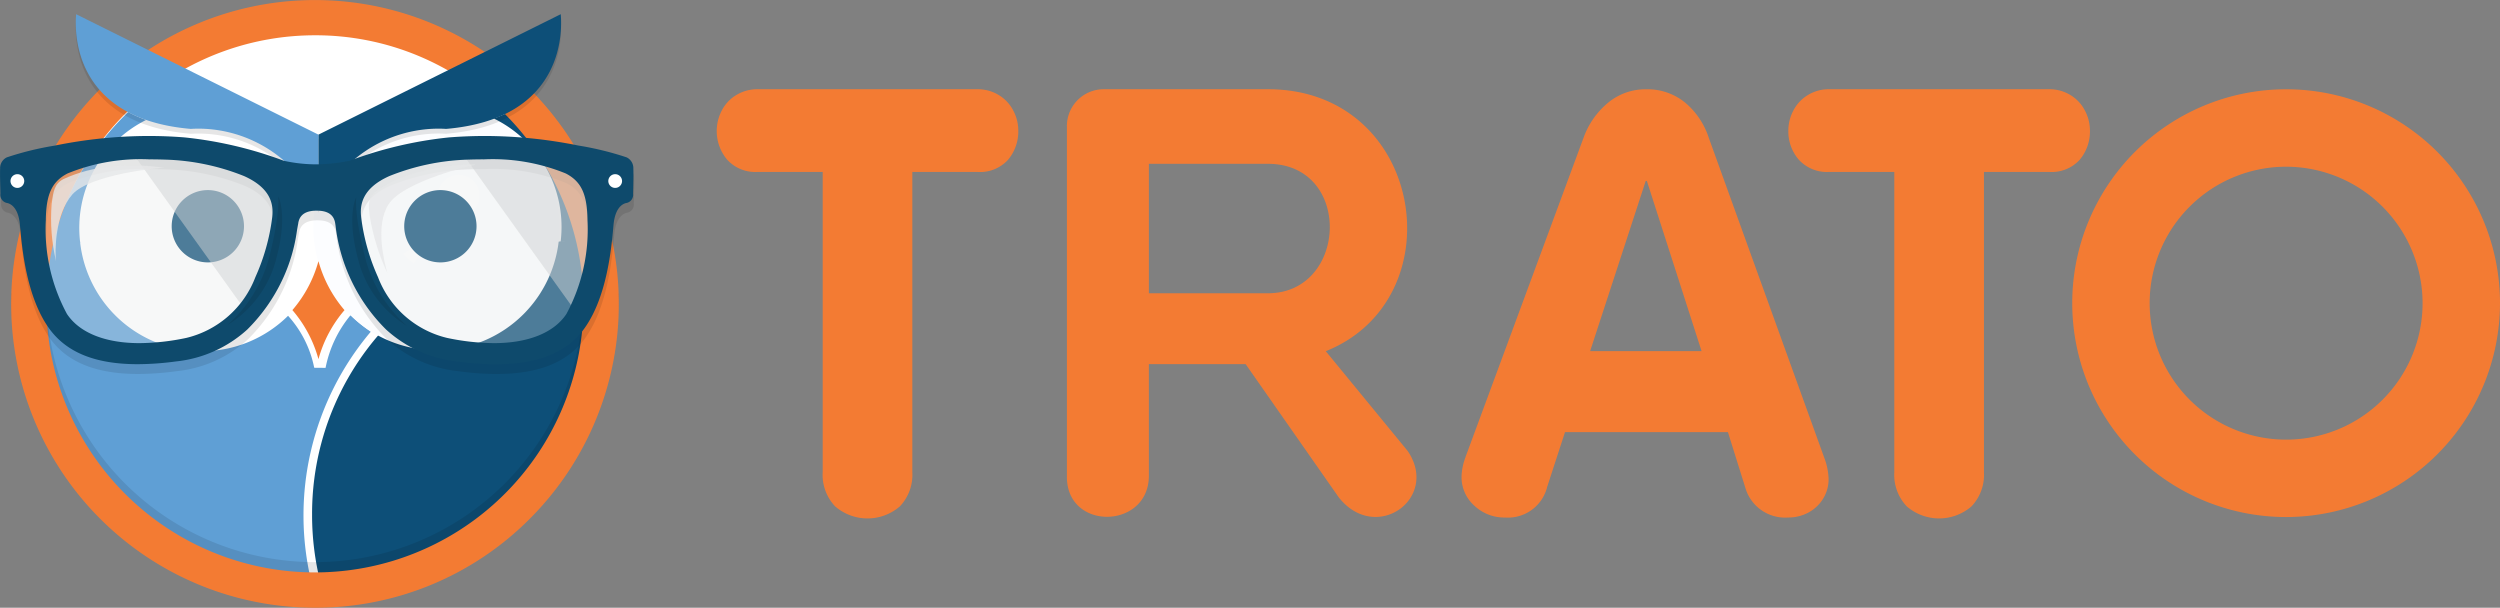 <svg xmlns="http://www.w3.org/2000/svg" xmlns:xlink="http://www.w3.org/1999/xlink" width="177.983" height="43.266" viewBox="0 0 177.983 43.266">
    <rect x="0" y="0" width="177.983" height="43.266" fill="#808080" stroke="none"/>
    <defs>
        <clipPath id="clip-path">
            <path id="Rectangle_1" data-name="Rectangle 1" class="cls-1" d="M0 0h43.265v21.635H0z"/>
        </clipPath>
        <clipPath id="clip-path-2">
            <path id="Rectangle_2" data-name="Rectangle 2" class="cls-1" d="M0 0h34.551v13.78H0z"/>
        </clipPath>
        <clipPath id="clip-path-3">
            <path id="Rectangle_3" data-name="Rectangle 3" class="cls-1" d="M0 0h45.093v16.251H0z"/>
        </clipPath>
        <clipPath id="clip-path-4">
            <path id="Rectangle_4" data-name="Rectangle 4" class="cls-1" d="M0 0h16.671v13.622H0z"/>
        </clipPath>
        <clipPath id="clip-path-5">
            <path id="Rectangle_6" data-name="Rectangle 6" class="cls-1" d="M0 0h10.115v10.743H0z"/>
        </clipPath>
        <clipPath id="clip-path-6">
            <path id="Path_20" data-name="Path 20" class="cls-1" d="M184.806 1662.431a16.381 16.381 0 0 0-5.721-1.2c-.8-.029-1.537-.026-2.223 0l7.68 10.715a13.573 13.573 0 0 0 2.411-6.32c.1-.93-.042-2.251-2.148-3.2" transform="translate(-176.863 -1661.213)"/>
        </clipPath>
        <clipPath id="clip-path-7">
            <path id="Rectangle_8" data-name="Rectangle 8" class="cls-1" d="M0 0h8.046v6.807H0z"/>
        </clipPath>
        <clipPath id="clip-path-8">
            <path id="Path_21" data-name="Path 21" class="cls-1" d="M171.262 1664.178c1.285-1.456 6.318-1.918 6.526-1.9a14.032 14.032 0 0 0-3.718-.083 9.909 9.909 0 0 0-3.437.883c-.657.338-.726.91-.84 1.764a13.14 13.14 0 0 0 .312 4.087c-.091-.678-.082-3.346 1.157-4.75" transform="translate(-169.743 -1662.124)"/>
        </clipPath>
        <clipPath id="clip-path-10">
            <path id="Rectangle_11" data-name="Rectangle 11" class="cls-1" d="M0 0h9.191v11.034H0z"/>
        </clipPath>
        <clipPath id="clip-path-11">
            <path id="Path_23" data-name="Path 23" class="cls-1" d="M212.422 1662.244c-1.322-.681-3.7-1.136-7.085-1.011-.14.005-.277.011-.413.02l7.877 10.991a14.566 14.566 0 0 0 1.314-6.448c-.022-1.734-.373-2.87-1.693-3.553" transform="translate(-204.925 -1661.212)"/>
        </clipPath>
        <clipPath id="clip-path-12">
            <path id="Rectangle_13" data-name="Rectangle 13" class="cls-1" d="M0 0h7.617v7.755H0z"/>
        </clipPath>
        <clipPath id="clip-path-13">
            <path id="Path_24" data-name="Path 24" class="cls-1" d="M198.361 1664.831c1.068-1.622 5.988-2.785 6.2-2.8a14.043 14.043 0 0 0-3.693.44 9.544 9.544 0 0 0-3.279 1.355c-.774.576-.676 1.008-.585 1.865a15.423 15.423 0 0 0 1.256 4.059c-.184-.658-.925-3.358.1-4.923" transform="translate(-196.94 -1661.999)"/>
        </clipPath>
        <clipPath id="clip-path-14">
            <path id="Rectangle_14" data-name="Rectangle 14" class="cls-1" d="M0 0h3.9v9.17H0z"/>
        </clipPath>
        <linearGradient id="linear-gradient" x1="-14.437" y1="145.528" x2="-14.355" y2="145.528" gradientUnits="objectBoundingBox">
            <stop offset="0" stop-color="#fff"/>
            <stop offset="1" stop-color="#d0d2d3"/>
        </linearGradient>
        <linearGradient id="linear-gradient-2" x1="-17.253" y1="227.843" x2="-17.152" y2="227.843" gradientUnits="objectBoundingBox">
            <stop offset="0" stop-color="#fff"/>
            <stop offset="1" stop-color="#e6e7e8"/>
        </linearGradient>
        <linearGradient id="linear-gradient-3" x1="-18.515" y1="140.459" x2="-18.425" y2="140.459" xlink:href="#linear-gradient"/>
        <linearGradient id="linear-gradient-4" x1="-21.142" y1="199.106" x2="-21.034" y2="199.106" xlink:href="#linear-gradient-2"/>
        <style>
            .cls-1{fill:none}.cls-2{fill:#fff}.cls-3{fill:#0d4f78}.cls-4{fill:#5f9fd5}.cls-6{fill:#f37b33}.cls-7{opacity:.1;mix-blend-mode:multiply;isolation:isolate}.cls-9{fill:#010202}.cls-12{opacity:.3}.cls-13{clip-path:url(#clip-path-4)}.cls-14{fill:#e5e6e7}.cls-15{opacity:.5}.cls-19{opacity:.8}.cls-30{clip-path:url(#clip-path-14)}
        </style>
    </defs>
    <g id="Group_3353" data-name="Group 3353" transform="translate(-165.383 -1647.95)">
        <path id="Path_1" data-name="Path 1" class="cls-2" d="M188.051 1690.862a21.188 21.188 0 1 1 14.984-6.205 21.055 21.055 0 0 1-14.984 6.205" transform="translate(-.248 -.089)"/>
        <path id="Path_2" data-name="Path 2" class="cls-3" d="M192.7 1692.988a18.774 18.774 0 0 0 13.667-5.624 19.635 19.635 0 0 0 5.788-13.973 19.877 19.877 0 0 0-.6-4.884 19.465 19.465 0 0 0-19.473 19.557 19.694 19.694 0 0 0 .623 4.924" transform="translate(-4.481 -3.451)"/>
        <path id="Path_3" data-name="Path 3" class="cls-4" d="m169.811 1668.471 1.9.106a8.722 8.722 0 0 0 14.812 5.3 7.763 7.763 0 0 1 1.862 3.7l.808.007a8.411 8.411 0 0 1 1.772-3.74l.045.02a8.93 8.93 0 0 0 1.359 1.117l.039.034a20.258 20.258 0 0 0-4.2 17.915 19.585 19.585 0 0 1-19.053-19.57 18.87 18.87 0 0 1 .644-4.89" transform="translate(-.632 -3.445)"/>
        <path id="Path_4" data-name="Path 4" d="M209.719 1665.618a8.764 8.764 0 1 1-8.764-8.765 8.763 8.763 0 0 1 8.764 8.765" transform="translate(-4.501 -1.495)" style="fill:#fcfdff"/>
        <path id="Path_5" data-name="Path 5" class="cls-3" d="M208.74 1657.416a9.293 9.293 0 0 1-1.3.564l-.009-.027a8.585 8.585 0 0 1 4.8 8.775v.041q.99-.1 2.007-.1h-.013a19.655 19.655 0 0 0-5.221-9.033c-.082-.081-.166-.164-.251-.243z" transform="translate(-6.933 -1.586)"/>
        <path id="Path_6" data-name="Path 6" class="cls-2" d="M205.82 1664.4a1.492 1.492 0 1 1-1.492-1.492 1.492 1.492 0 0 1 1.492 1.492" transform="translate(-6.288 -2.512)"/>
        <path id="Path_7" data-name="Path 7" class="cls-2" d="M199.878 1669.437a3.129 3.129 0 0 0 .771.705l1.044-1.773z" transform="translate(-5.791 -3.428)"/>
        <path id="Path_8" data-name="Path 8" class="cls-3" d="M199.967 1666.788a2.574 2.574 0 1 0 2.575-2.574 2.574 2.574 0 0 0-2.575 2.574" transform="translate(-5.806 -2.731)"/>
        <path id="Path_9" data-name="Path 9" class="cls-6" d="M192.254 1677.276a9 9 0 0 1 1.863-3.5l-.008.008a9 9 0 0 1-1.85-3.468h-.01a8.982 8.982 0 0 1-1.85 3.466l-.008-.008a9 9 0 0 1 1.863 3.5z" transform="translate(-4.199 -3.756)"/>
        <path id="Path_10" data-name="Path 10" class="cls-4" d="M175.283 1657.547a9 9 0 0 0 1.28.561l.009-.027a8.584 8.584 0 0 0-4.732 8.729v.041q-.975-.1-1.979-.1h.013a19.592 19.592 0 0 1 5.148-8.984c.082-.081.164-.163.247-.242z" transform="translate(-.751 -1.608)"/>
        <path id="Path_11" data-name="Path 11" class="cls-3" d="M185.22 1666.788a2.574 2.574 0 1 1-2.574-2.574 2.574 2.574 0 0 1 2.574 2.574" transform="translate(-2.466 -2.731)"/>
        <g id="Group_3" data-name="Group 3" class="cls-7" transform="translate(166.17 1668.844)">
            <g id="Group_2" data-name="Group 2">
                <g id="Group_1" data-name="Group 1" style="clip-path:url(#clip-path)">
                    <path id="Path_12" data-name="Path 12" class="cls-9" d="M209.594 1673.064a21.632 21.632 0 1 1-43.265 0h2.51a19.122 19.122 0 0 0 38.244 0z" transform="translate(-166.329 -1673.061)"/>
                </g>
            </g>
        </g>
        <path id="Path_13" data-name="Path 13" class="cls-6" d="M187.962 1691.216a21.631 21.631 0 1 1 15.3-6.335 21.493 21.493 0 0 1-15.3 6.335m0-40.754a19.12 19.12 0 1 0 13.521 5.6 19 19 0 0 0-13.521-5.6" transform="translate(-.159)"/>
        <g id="Group_6" data-name="Group 6" class="cls-7" transform="translate(170.78 1649.315)">
            <g id="Group_5" data-name="Group 5">
                <g id="Group_4" data-name="Group 4" style="clip-path:url(#clip-path-2)">
                    <path id="Path_14" data-name="Path 14" class="cls-9" d="m189.135 1658.153-17.241-8.568c-.1 1.079-.354 7.439 8.162 8.164.177-.01.355-.016.534-.016a9.34 9.34 0 0 1 8.544 5.6z" transform="translate(-171.869 -1649.589)"/>
                    <path id="Path_15" data-name="Path 15" class="cls-9" d="m209.877 1649.585-17.258 8.578v5.206a9.339 9.339 0 0 1 8.562-5.637c.18 0 .358.007.534.016 8.515-.725 8.258-7.084 8.162-8.164" transform="translate(-175.353 -1649.589)"/>
                </g>
            </g>
        </g>
        <g id="Group_9" data-name="Group 9" class="cls-7" transform="translate(165.44 1658.326)">
            <g id="Group_8" data-name="Group 8">
                <g id="Group_7" data-name="Group 7" style="clip-path:url(#clip-path-3)">
                    <path id="Path_16" data-name="Path 16" class="cls-9" d="M200.748 1676.673a20.776 20.776 0 0 1-2.717-.2 8.911 8.911 0 0 1-5.092-2.278 12.426 12.426 0 0 1-3.6-7.4l-.026-.174c-.091-.59-.524-.889-1.286-.889h-.062c-1.107 0-1.237.64-1.284.88v.022c-.028.139-.057.307-.091.5a12.02 12.02 0 0 1-1.034 3.506 12.409 12.409 0 0 1-2.506 3.557 8.888 8.888 0 0 1-5.084 2.273 20.788 20.788 0 0 1-2.717.2c-3.012 0-5.078-.836-6.312-2.555-1.608-2.239-1.923-5.721-2.057-7.206l-.016-.174c-.113-1.229-.66-1.487-.89-1.543a.585.585 0 0 1-.5-.648c-.006-.194-.039-1.381-.02-1.812a.85.85 0 0 1 .479-.793 22.04 22.04 0 0 1 3.433-.84 33.636 33.636 0 0 1 6.644-.681c.836 0 1.7.032 2.557.1a28.354 28.354 0 0 1 7.09 1.666 10.776 10.776 0 0 0 2.341.254 12.74 12.74 0 0 0 2.334-.254 28.421 28.421 0 0 1 7.091-1.666c.861-.067 1.721-.1 2.557-.1a33.638 33.638 0 0 1 6.644.681 22.121 22.121 0 0 1 3.433.84.849.849 0 0 1 .478.793c.019.431-.014 1.618-.02 1.812a.584.584 0 0 1-.5.648c-.23.056-.776.314-.89 1.543l-.015.173c-.135 1.487-.449 4.969-2.058 7.208-1.235 1.719-3.3 2.555-6.312 2.555m-.891-14.588c-.349 0-.713.006-1.079.019a16.226 16.226 0 0 0-5.619 1.176c-1.98.892-2.087 2.1-1.994 2.928a14.783 14.783 0 0 0 1.2 4.265 7.011 7.011 0 0 0 4.912 4.323 16.637 16.637 0 0 0 3.333.373c2.445 0 4.28-.736 5.168-2.077a12.691 12.691 0 0 0 1.5-6.685c-.022-1.848-.441-2.748-1.549-3.319a13.756 13.756 0 0 0-5.873-1m-23.719 0a13.758 13.758 0 0 0-5.873 1c-1.107.571-1.527 1.471-1.549 3.319a12.682 12.682 0 0 0 1.505 6.685c.888 1.339 2.723 2.077 5.167 2.077a16.621 16.621 0 0 0 3.332-.373 7.013 7.013 0 0 0 4.914-4.323 14.814 14.814 0 0 0 1.2-4.265c.092-.831-.013-2.036-1.992-2.928a16.275 16.275 0 0 0-5.621-1.176c-.367-.013-.73-.019-1.08-.019" transform="translate(-165.451 -1660.42)"/>
                </g>
            </g>
        </g>
        <path id="Path_17" data-name="Path 17" class="cls-3" d="m209.877 1649.165-17.258 8.578v5.207a9.339 9.339 0 0 1 8.562-5.637c.18 0 .358.007.534.018 8.515-.727 8.258-7.085 8.162-8.166" transform="translate(-4.573 -.204)"/>
        <path id="Path_18" data-name="Path 18" class="cls-4" d="m189.135 1657.735-17.241-8.57c-.1 1.081-.354 7.439 8.162 8.166.177-.012.355-.018.534-.018a9.341 9.341 0 0 1 8.544 5.6z" transform="translate(-1.089 -.204)"/>
        <g id="Group_12" data-name="Group 12" class="cls-12" transform="translate(168.379 1658.984)">
            <g id="Group_11" data-name="Group 11">
                <g id="Group_10" data-name="Group 10" class="cls-13">
                    <path id="Path_19" data-name="Path 19" class="cls-14" d="M183.484 1662.431a16.373 16.373 0 0 0-5.721-1.2c-3.387-.126-5.762.329-7.085 1.01s-1.672 1.819-1.693 3.553.29 4.936 1.549 6.836 4.3 2.747 8.778 1.818c5.277-1.095 6.217-7.89 6.32-8.82s-.042-2.251-2.148-3.2" transform="translate(-168.984 -1661.21)"/>
                </g>
            </g>
        </g>
        <g id="Group_17" data-name="Group 17" class="cls-15" transform="translate(174.936 1658.984)">
            <g id="Group_16" data-name="Group 16">
                <g id="Group_15" data-name="Group 15" style="clip-path:url(#clip-path-5)">
                    <g id="Group_14" data-name="Group 14" transform="translate(0 .002)">
                        <g id="Group_13" data-name="Group 13" style="clip-path:url(#clip-path-6)">
                            <path id="Rectangle_5" data-name="Rectangle 5" transform="translate(0 -.009)" style="fill:url(#linear-gradient)" d="M0 0h10.194v10.748H0z"/>
                        </g>
                    </g>
                </g>
            </g>
        </g>
        <g id="Group_22" data-name="Group 22" class="cls-19" transform="translate(169.011 1659.741)">
            <g id="Group_21" data-name="Group 21">
                <g id="Group_20" data-name="Group 20" style="clip-path:url(#clip-path-7)">
                    <g id="Group_19" data-name="Group 19" transform="translate(0 .003)">
                        <g id="Group_18" data-name="Group 18" style="clip-path:url(#clip-path-8)">
                            <path id="Rectangle_7" data-name="Rectangle 7" transform="translate(-.133 -.056)" style="fill:url(#linear-gradient-2)" d="M0 0h8.179v6.862H0z"/>
                        </g>
                    </g>
                </g>
            </g>
        </g>
        <g id="Group_25" data-name="Group 25" class="cls-12" transform="translate(190.807 1658.984)">
            <g id="Group_24" data-name="Group 24">
                <g id="Group_23" data-name="Group 23" class="cls-13">
                    <path id="Path_22" data-name="Path 22" class="cls-14" d="M198.108 1662.431a16.374 16.374 0 0 1 5.721-1.2c3.387-.126 5.762.329 7.085 1.01s1.672 1.819 1.693 3.553-.29 4.936-1.549 6.836-4.3 2.747-8.777 1.818c-5.278-1.095-6.217-7.89-6.32-8.82s.042-2.251 2.148-3.2" transform="translate(-195.936 -1661.21)"/>
                </g>
            </g>
        </g>
        <g id="Group_30" data-name="Group 30" class="cls-15" transform="translate(198.407 1658.984)">
            <g id="Group_29" data-name="Group 29">
                <g id="Group_28" data-name="Group 28" style="clip-path:url(#clip-path-10)">
                    <g id="Group_27" data-name="Group 27" transform="translate(0 .002)">
                        <g id="Group_26" data-name="Group 26" style="clip-path:url(#clip-path-11)">
                            <path id="Rectangle_10" data-name="Rectangle 10" transform="translate(0 -.104)" style="fill:url(#linear-gradient-3)" d="M0 0h9.21v11.136H0z"/>
                        </g>
                    </g>
                </g>
            </g>
        </g>
        <g id="Group_35" data-name="Group 35" class="cls-19" transform="translate(191.642 1659.641)">
            <g id="Group_34" data-name="Group 34">
                <g id="Group_33" data-name="Group 33" style="clip-path:url(#clip-path-12)">
                    <g id="Group_32" data-name="Group 32" transform="translate(0 -.001)">
                        <g id="Group_31" data-name="Group 31" style="clip-path:url(#clip-path-13)">
                            <path id="Rectangle_12" data-name="Rectangle 12" transform="translate(-.128 -.097)" style="fill:url(#linear-gradient-4)" d="M0 0h7.745v7.853H0z"/>
                        </g>
                    </g>
                </g>
            </g>
        </g>
        <path id="Path_25" data-name="Path 25" d="M200.68 1675.839a20.782 20.782 0 0 1-2.718-.195 8.914 8.914 0 0 1-5.091-2.278 12.429 12.429 0 0 1-3.6-7.4l-.026-.174c-.092-.59-.524-.889-1.286-.889h-.059c-1.107 0-1.236.64-1.283.88v.022c-.028.14-.057.307-.091.5a12.026 12.026 0 0 1-1.034 3.5 12.42 12.42 0 0 1-2.505 3.559 8.906 8.906 0 0 1-5.084 2.273 20.782 20.782 0 0 1-2.718.195c-3.011 0-5.077-.835-6.312-2.556-1.608-2.238-1.923-5.719-2.057-7.2l-.016-.175c-.113-1.228-.66-1.486-.89-1.541a.588.588 0 0 1-.5-.648c0-.2-.038-1.381-.019-1.812a.848.848 0 0 1 .478-.793 21.767 21.767 0 0 1 3.434-.841 33.649 33.649 0 0 1 6.644-.681c.836 0 1.7.032 2.557.1a28.4 28.4 0 0 1 7.09 1.666 10.77 10.77 0 0 0 2.341.254 12.739 12.739 0 0 0 2.334-.254 28.436 28.436 0 0 1 7.091-1.666c.861-.066 1.721-.1 2.557-.1a33.655 33.655 0 0 1 6.644.681 21.8 21.8 0 0 1 3.434.841.85.85 0 0 1 .478.793c.019.431-.014 1.616-.02 1.812a.586.586 0 0 1-.5.648c-.231.056-.776.314-.89 1.541l-.016.174c-.134 1.487-.449 4.969-2.057 7.206-1.235 1.721-3.3 2.556-6.312 2.556m-.891-14.588c-.35 0-.714.007-1.079.019a16.249 16.249 0 0 0-5.619 1.176c-1.98.892-2.087 2.1-1.994 2.928a14.75 14.75 0 0 0 1.2 4.265 7.011 7.011 0 0 0 4.912 4.323 16.622 16.622 0 0 0 3.333.373c2.445 0 4.28-.737 5.168-2.077a12.69 12.69 0 0 0 1.5-6.685c-.022-1.848-.442-2.748-1.549-3.319a13.75 13.75 0 0 0-5.873-1m-23.719 0a13.753 13.753 0 0 0-5.873 1c-1.107.571-1.527 1.471-1.549 3.319a12.681 12.681 0 0 0 1.505 6.685c.888 1.339 2.723 2.077 5.167 2.077a16.607 16.607 0 0 0 3.333-.373 7.01 7.01 0 0 0 4.913-4.323 14.777 14.777 0 0 0 1.2-4.265c.093-.83-.013-2.036-1.992-2.928a16.284 16.284 0 0 0-5.62-1.176c-.367-.012-.73-.019-1.08-.019" transform="translate(0 -1.954)" style="fill:#0e4a6c"/>
        <g id="Group_38" data-name="Group 38" class="cls-7" transform="translate(181.57 1661.93)">
            <g id="Group_37" data-name="Group 37">
                <g id="Group_36" data-name="Group 36" class="cls-30">
                    <path id="Path_26" data-name="Path 26" class="cls-9" d="M188.455 1664.747s.71 1.248-.122 4.376a7.781 7.781 0 0 1-3.5 4.794 9.768 9.768 0 0 0 2.981-4.837c.828-3.267.638-4.333.638-4.333" transform="translate(-184.836 -1664.75)"/>
                </g>
            </g>
        </g>
        <path id="Path_27" data-name="Path 27" class="cls-2" d="M218.225 1663.341a.489.489 0 1 1-.489-.489.49.49 0 0 1 .489.489" transform="translate(-8.556 -2.502)"/>
        <g id="Group_41" data-name="Group 41" class="cls-7" transform="translate(190.463 1661.996)">
            <g id="Group_40" data-name="Group 40">
                <g id="Group_39" data-name="Group 39" class="cls-30">
                    <path id="Path_28" data-name="Path 28" class="cls-9" d="M195.805 1664.827s-.71 1.25.122 4.377a7.775 7.775 0 0 0 3.5 4.793 9.763 9.763 0 0 1-2.98-4.837c-.828-3.267-.638-4.333-.638-4.333" transform="translate(-195.523 -1664.83)"/>
                </g>
            </g>
        </g>
        <path id="Path_29" data-name="Path 29" class="cls-2" d="M167.26 1663.341a.489.489 0 1 1-.488-.489.489.489 0 0 1 .488.489" transform="translate(-.151 -2.502)"/>
        <path id="Path_30" data-name="Path 30" class="cls-6" d="M234.007 1682.84v-21.368h-4.635a2.7 2.7 0 0 1-2.162-.866 3.159 3.159 0 0 1-.384-3.513 2.743 2.743 0 0 1 1.039-1.1 2.865 2.865 0 0 1 1.507-.408h15.649a2.869 2.869 0 0 1 1.508.408 2.759 2.759 0 0 1 1.039 1.1 3.035 3.035 0 0 1 .363 1.438 3.12 3.12 0 0 1-.727 2.076 2.69 2.69 0 0 1-2.183.866h-4.634v21.368a3.259 3.259 0 0 1-.884 2.44 3.52 3.52 0 0 1-4.613 0 3.256 3.256 0 0 1-.884-2.44" transform="translate(-10.053 -1.283)"/>
        <path id="Path_31" data-name="Path 31" class="cls-6" d="m290.2 1681.775 8.4-22.718a5.75 5.75 0 0 1 1.763-2.519 4.173 4.173 0 0 1 2.7-.949 4.239 4.239 0 0 1 2.763.939 5.467 5.467 0 0 1 1.7 2.529l8.2 22.718a4.683 4.683 0 0 1 .325 1.548 2.628 2.628 0 0 1-.4 1.429 2.74 2.74 0 0 1-1.051.978 3 3 0 0 1-1.427.346 2.95 2.95 0 0 1-3.06-2.154l-1.228-3.922h-11.6l-1.265 3.883a2.875 2.875 0 0 1-3 2.194 3.1 3.1 0 0 1-2.192-.846 2.721 2.721 0 0 1-.908-2.07 4.183 4.183 0 0 1 .285-1.386m12.827-19.659-3.957 12.113h7.933l-3.894-12.113z" transform="translate(-20.485 -1.283)"/>
        <path id="Path_32" data-name="Path 32" class="cls-6" d="M325.329 1682.84v-21.368h-4.634a2.7 2.7 0 0 1-2.162-.866 3.065 3.065 0 0 1-.748-2.076 3.027 3.027 0 0 1 .364-1.438 2.746 2.746 0 0 1 1.039-1.1 2.865 2.865 0 0 1 1.508-.408h15.65a2.864 2.864 0 0 1 1.507.408 2.747 2.747 0 0 1 1.039 1.1 3.027 3.027 0 0 1 .364 1.438 3.12 3.12 0 0 1-.727 2.076 2.692 2.692 0 0 1-2.183.866h-4.636v21.368a3.259 3.259 0 0 1-.883 2.44 3.521 3.521 0 0 1-4.614 0 3.256 3.256 0 0 1-.884-2.44" transform="translate(-25.084 -1.283)"/>
        <path id="Path_33" data-name="Path 33" class="cls-6" d="M357.162 1686.043a15.227 15.227 0 1 1 15.227-15.227 15.245 15.245 0 0 1-15.227 15.227m0-24.941a9.715 9.715 0 1 0 9.715 9.714 9.725 9.725 0 0 0-9.715-9.714" transform="translate(-29.023 -1.283)"/>
        <path id="Path_34" data-name="Path 34" class="cls-6" d="M262.131 1683.1c0 3.819-5.836 3.951-5.836.089v-24.927a2.623 2.623 0 0 1 2.633-2.677H270.6c11.147 0 13.429 14.922 4.125 18.651l5.836 7.109c2.283 3.38-2.282 6.628-4.914 3.293l-6.627-9.48h-6.89zm0-12.988h8.47c5.7 0 6.056-9.217 0-9.217h-8.47z" transform="translate(-14.956 -1.283)"/>
    </g>
</svg>
